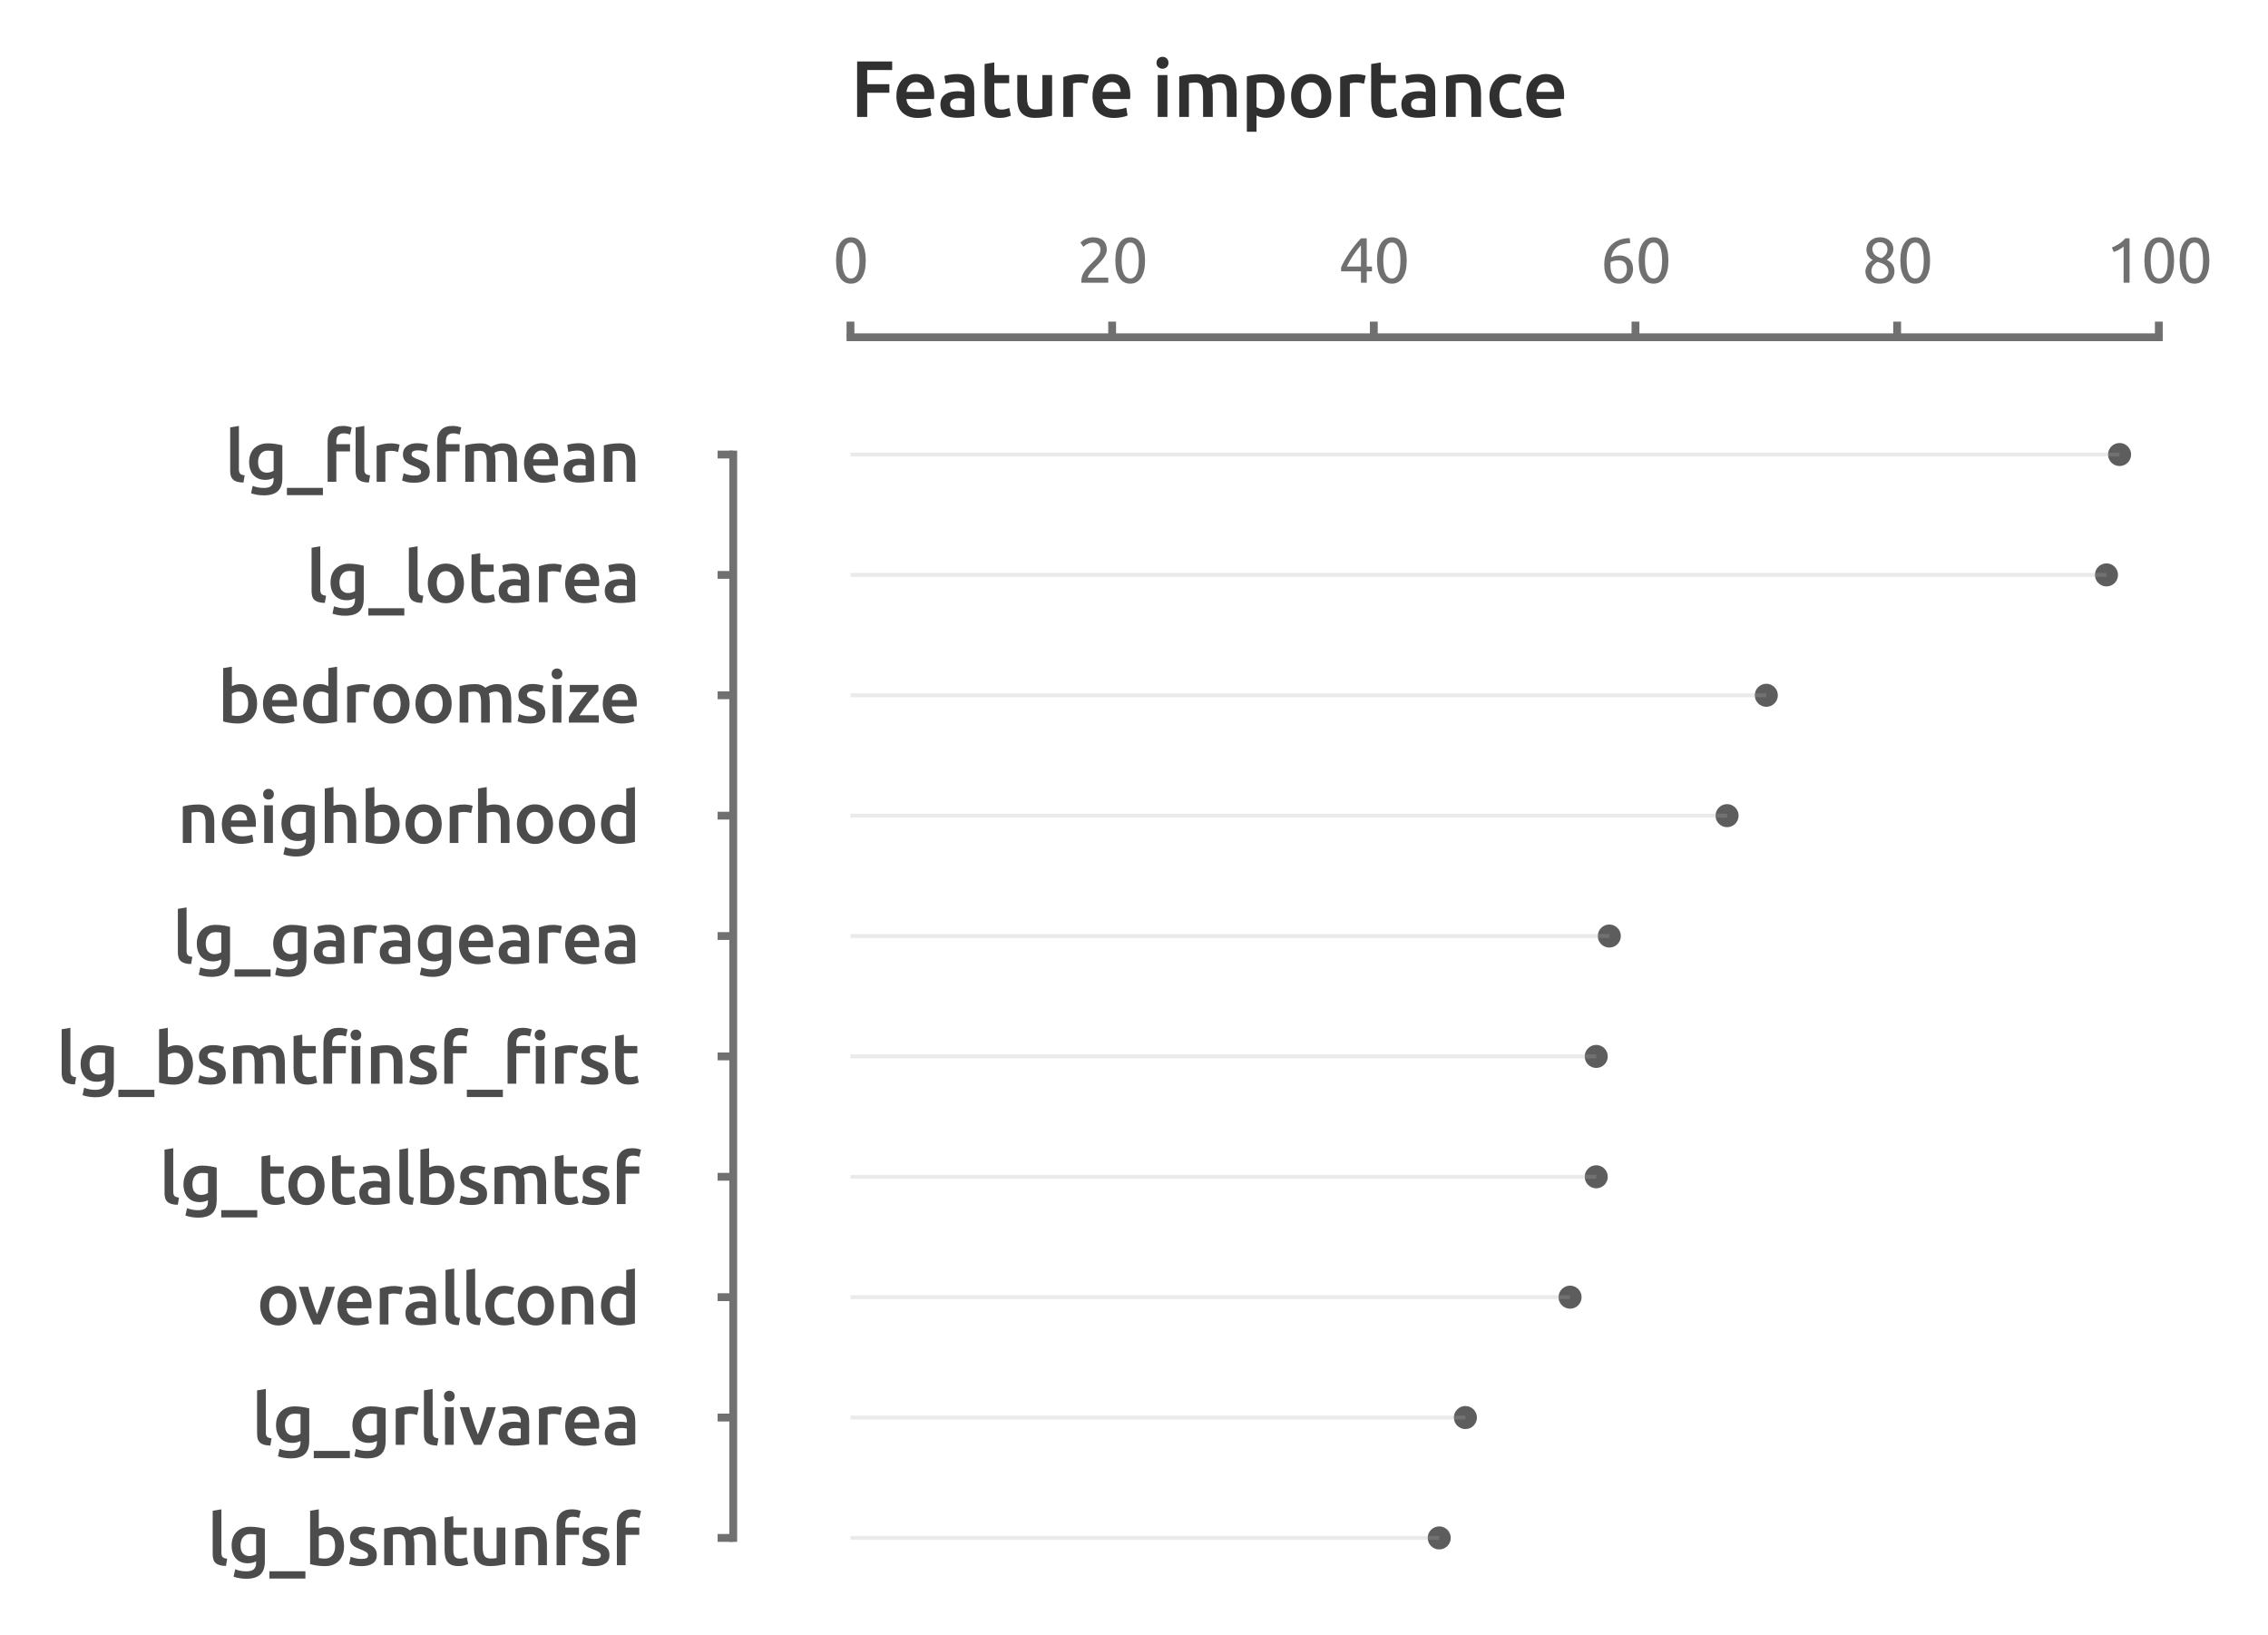 <?xml version="1.0" encoding="utf-8" standalone="no"?>
<!DOCTYPE svg PUBLIC "-//W3C//DTD SVG 1.1//EN"
  "http://www.w3.org/Graphics/SVG/1.1/DTD/svg11.dtd">
<svg xmlns:xlink="http://www.w3.org/1999/xlink" width="290.186pt" height="209.13pt" viewBox="0 0 290.186 209.13" xmlns="http://www.w3.org/2000/svg" version="1.1">
 <defs>
  <style type="text/css">*{stroke-linejoin: round; stroke-linecap: butt}</style>
 </defs>
 <g id="figure_1">
  <g id="patch_1">
   <path d="M -0 209.13 
L 290.186 209.13 
L 290.186 0 
L -0 0 
L -0 209.13 
z
" style="fill: none"/>
  </g>
  <g id="axes_1">
   <g id="patch_2">
    <path d="M 108.817 196.747 
L 276.217 196.747 
L 276.217 58.147 
L 108.817 58.147 
L 108.817 196.747 
z
" style="fill: none"/>
   </g>
   <g id="matplotlib.axis_1">
    <g id="xtick_1">
     <g id="line2d_1">
      <defs>
       <path id="m5adc970260" d="M 0 0 
L 0 -2 
" style="stroke: #707070"/>
      </defs>
      <g>
       <use xlink:href="#m5adc970260" x="108.817" y="43.147" style="fill: #707070; stroke: #707070"/>
      </g>
     </g>
     <g id="text_1">
      <!-- 0 -->
      <g style="fill: #707070" transform="translate(106.561 36.167) scale(0.08 -0.08)">
       <defs>
        <path id="Ubuntu-30" d="M 320 2221 
Q 320 3334 713 3936 
Q 1107 4538 1805 4538 
Q 2502 4538 2896 3936 
Q 3290 3334 3290 2221 
Q 3290 1107 2896 505 
Q 2502 -96 1805 -96 
Q 1107 -96 713 505 
Q 320 1107 320 2221 
z
M 2662 2221 
Q 2662 2586 2620 2912 
Q 2579 3238 2480 3481 
Q 2381 3725 2214 3869 
Q 2048 4013 1805 4013 
Q 1562 4013 1395 3869 
Q 1229 3725 1129 3481 
Q 1030 3238 988 2912 
Q 947 2586 947 2221 
Q 947 1856 988 1529 
Q 1030 1203 1129 960 
Q 1229 717 1395 573 
Q 1562 429 1805 429 
Q 2048 429 2214 573 
Q 2381 717 2480 960 
Q 2579 1203 2620 1529 
Q 2662 1856 2662 2221 
z
" transform="scale(0.016)"/>
       </defs>
       <use xlink:href="#Ubuntu-30"/>
      </g>
     </g>
    </g>
    <g id="xtick_2">
     <g id="line2d_2">
      <g>
       <use xlink:href="#m5adc970260" x="142.297" y="43.147" style="fill: #707070; stroke: #707070"/>
      </g>
     </g>
     <g id="text_2">
      <!-- 20 -->
      <g style="fill: #707070" transform="translate(137.785 36.167) scale(0.08 -0.08)">
       <defs>
        <path id="Ubuntu-32" d="M 2989 3302 
Q 2989 3072 2896 2857 
Q 2803 2643 2649 2435 
Q 2496 2227 2304 2025 
Q 2112 1824 1920 1632 
Q 1811 1523 1667 1376 
Q 1523 1229 1395 1069 
Q 1267 909 1180 761 
Q 1094 614 1094 506 
L 3136 506 
L 3136 0 
L 448 0 
Q 442 38 442 76 
Q 442 115 442 147 
Q 442 448 541 707 
Q 640 966 800 1196 
Q 960 1427 1158 1632 
Q 1357 1837 1549 2029 
Q 1709 2182 1853 2332 
Q 1997 2483 2109 2633 
Q 2221 2784 2288 2944 
Q 2355 3104 2355 3283 
Q 2355 3475 2294 3609 
Q 2234 3744 2131 3833 
Q 2029 3923 1891 3964 
Q 1754 4006 1600 4006 
Q 1414 4006 1260 3955 
Q 1107 3904 985 3837 
Q 864 3770 781 3696 
Q 698 3622 653 3584 
L 358 4006 
Q 416 4070 531 4163 
Q 646 4256 806 4339 
Q 966 4422 1164 4480 
Q 1363 4538 1594 4538 
Q 2291 4538 2640 4214 
Q 2989 3891 2989 3302 
z
" transform="scale(0.016)"/>
       </defs>
       <use xlink:href="#Ubuntu-32"/>
       <use xlink:href="#Ubuntu-30" x="56.4"/>
      </g>
     </g>
    </g>
    <g id="xtick_3">
     <g id="line2d_3">
      <g>
       <use xlink:href="#m5adc970260" x="175.777" y="43.147" style="fill: #707070; stroke: #707070"/>
      </g>
     </g>
     <g id="text_3">
      <!-- 40 -->
      <g style="fill: #707070" transform="translate(171.265 36.167) scale(0.08 -0.08)">
       <defs>
        <path id="Ubuntu-34" d="M 256 1536 
Q 378 1818 589 2192 
Q 800 2566 1065 2963 
Q 1331 3360 1635 3744 
Q 1939 4128 2246 4435 
L 2816 4435 
L 2816 1619 
L 3341 1619 
L 3341 1133 
L 2816 1133 
L 2816 0 
L 2240 0 
L 2240 1133 
L 256 1133 
L 256 1536 
z
M 2240 3731 
Q 2048 3526 1853 3273 
Q 1658 3021 1472 2745 
Q 1286 2470 1123 2182 
Q 960 1894 832 1619 
L 2240 1619 
L 2240 3731 
z
" transform="scale(0.016)"/>
       </defs>
       <use xlink:href="#Ubuntu-34"/>
       <use xlink:href="#Ubuntu-30" x="56.4"/>
      </g>
     </g>
    </g>
    <g id="xtick_4">
     <g id="line2d_4">
      <g>
       <use xlink:href="#m5adc970260" x="209.257" y="43.147" style="fill: #707070; stroke: #707070"/>
      </g>
     </g>
     <g id="text_4">
      <!-- 60 -->
      <g style="fill: #707070" transform="translate(204.745 36.167) scale(0.08 -0.08)">
       <defs>
        <path id="Ubuntu-36" d="M 403 1779 
Q 403 2426 582 2922 
Q 762 3418 1091 3757 
Q 1421 4096 1891 4272 
Q 2362 4448 2950 4454 
L 2995 3955 
Q 2618 3949 2307 3872 
Q 1997 3795 1753 3628 
Q 1510 3462 1344 3196 
Q 1178 2931 1094 2541 
Q 1261 2618 1469 2669 
Q 1677 2720 1901 2720 
Q 2278 2720 2540 2605 
Q 2803 2490 2969 2301 
Q 3136 2112 3209 1865 
Q 3283 1619 3283 1350 
Q 3283 1107 3200 851 
Q 3117 595 2947 384 
Q 2778 173 2515 38 
Q 2253 -96 1894 -96 
Q 1165 -96 784 403 
Q 403 902 403 1779 
z
M 1837 2234 
Q 1613 2234 1421 2192 
Q 1229 2150 1037 2067 
Q 1030 1997 1027 1923 
Q 1024 1850 1024 1779 
Q 1024 1498 1062 1248 
Q 1101 998 1200 809 
Q 1299 621 1465 509 
Q 1632 397 1888 397 
Q 2099 397 2246 486 
Q 2394 576 2490 717 
Q 2586 858 2627 1021 
Q 2669 1184 2669 1338 
Q 2669 1773 2461 2003 
Q 2253 2234 1837 2234 
z
" transform="scale(0.016)"/>
       </defs>
       <use xlink:href="#Ubuntu-36"/>
       <use xlink:href="#Ubuntu-30" x="56.4"/>
      </g>
     </g>
    </g>
    <g id="xtick_5">
     <g id="line2d_5">
      <g>
       <use xlink:href="#m5adc970260" x="242.737" y="43.147" style="fill: #707070; stroke: #707070"/>
      </g>
     </g>
     <g id="text_5">
      <!-- 80 -->
      <g style="fill: #707070" transform="translate(238.225 36.167) scale(0.08 -0.08)">
       <defs>
        <path id="Ubuntu-38" d="M 3258 1152 
Q 3258 883 3165 656 
Q 3072 429 2889 259 
Q 2707 90 2432 -3 
Q 2157 -96 1798 -96 
Q 1382 -96 1104 22 
Q 826 141 659 320 
Q 493 499 422 713 
Q 352 928 352 1120 
Q 352 1306 413 1475 
Q 474 1645 573 1792 
Q 672 1939 803 2057 
Q 934 2176 1082 2266 
Q 454 2624 454 3322 
Q 454 3565 550 3785 
Q 646 4006 822 4172 
Q 998 4339 1248 4438 
Q 1498 4538 1805 4538 
Q 2163 4538 2419 4429 
Q 2675 4320 2838 4150 
Q 3002 3981 3075 3776 
Q 3149 3571 3149 3379 
Q 3149 3194 3094 3030 
Q 3040 2867 2947 2726 
Q 2854 2586 2736 2477 
Q 2618 2368 2490 2285 
Q 3245 1926 3258 1152 
z
M 954 1114 
Q 954 998 995 873 
Q 1037 749 1139 643 
Q 1242 538 1402 467 
Q 1562 397 1805 397 
Q 2022 397 2185 461 
Q 2349 525 2451 624 
Q 2554 723 2605 851 
Q 2656 979 2656 1114 
Q 2656 1318 2579 1472 
Q 2502 1626 2358 1741 
Q 2214 1856 2012 1936 
Q 1811 2016 1555 2074 
Q 1267 1914 1110 1677 
Q 954 1440 954 1114 
z
M 2554 3386 
Q 2554 3482 2512 3597 
Q 2470 3712 2380 3811 
Q 2291 3910 2150 3977 
Q 2010 4045 1805 4045 
Q 1600 4045 1456 3981 
Q 1312 3917 1222 3817 
Q 1133 3718 1091 3600 
Q 1050 3482 1050 3366 
Q 1050 3226 1101 3085 
Q 1152 2944 1261 2822 
Q 1370 2701 1546 2605 
Q 1722 2509 1965 2451 
Q 2234 2611 2394 2825 
Q 2554 3040 2554 3386 
z
" transform="scale(0.016)"/>
       </defs>
       <use xlink:href="#Ubuntu-38"/>
       <use xlink:href="#Ubuntu-30" x="56.4"/>
      </g>
     </g>
    </g>
    <g id="xtick_6">
     <g id="line2d_6">
      <g>
       <use xlink:href="#m5adc970260" x="276.217" y="43.147" style="fill: #707070; stroke: #707070"/>
      </g>
     </g>
     <g id="text_6">
      <!-- 100 -->
      <g style="fill: #707070" transform="translate(269.448 36.167) scale(0.08 -0.08)">
       <defs>
        <path id="Ubuntu-31" d="M 595 3520 
Q 960 3661 1305 3881 
Q 1651 4102 1939 4435 
L 2362 4435 
L 2362 0 
L 1766 0 
L 1766 3610 
Q 1690 3539 1578 3462 
Q 1466 3386 1334 3315 
Q 1203 3245 1059 3181 
Q 915 3117 781 3072 
L 595 3520 
z
" transform="scale(0.016)"/>
       </defs>
       <use xlink:href="#Ubuntu-31"/>
       <use xlink:href="#Ubuntu-30" x="56.4"/>
       <use xlink:href="#Ubuntu-30" x="112.8"/>
      </g>
     </g>
    </g>
   </g>
   <g id="matplotlib.axis_2">
    <g id="ytick_1">
     <g id="line2d_7">
      <defs>
       <path id="ma7b4a313ef" d="M 0 0 
L -2 0 
" style="stroke: #707070"/>
      </defs>
      <g>
       <use xlink:href="#ma7b4a313ef" x="93.817" y="196.747" style="fill: #707070; stroke: #707070"/>
      </g>
     </g>
     <g id="text_7">
      <!-- lg_bsmtunfsf -->
      <g style="fill: #4c4c4c" transform="translate(26.522 200.239) scale(0.09 -0.09)">
       <defs>
        <path id="Ubuntu-Medium-6c" d="M 1658 -64 
Q 1312 -58 1085 12 
Q 858 83 723 214 
Q 589 346 534 541 
Q 480 736 480 986 
L 480 4838 
L 1254 4966 
L 1254 1133 
Q 1254 992 1276 896 
Q 1299 800 1356 733 
Q 1414 666 1513 630 
Q 1613 595 1766 576 
L 1658 -64 
z
" transform="scale(0.016)"/>
        <path id="Ubuntu-Medium-67" d="M 1101 1760 
Q 1101 1267 1315 1040 
Q 1530 813 1869 813 
Q 2054 813 2217 864 
Q 2381 915 2483 986 
L 2483 2720 
Q 2400 2739 2278 2755 
Q 2157 2771 1971 2771 
Q 1549 2771 1325 2492 
Q 1101 2214 1101 1760 
z
M 3258 339 
Q 3258 -461 2851 -832 
Q 2445 -1203 1606 -1203 
Q 1299 -1203 1008 -1152 
Q 717 -1101 480 -1018 
L 621 -358 
Q 819 -442 1072 -493 
Q 1325 -544 1619 -544 
Q 2086 -544 2284 -352 
Q 2483 -160 2483 218 
L 2483 346 
Q 2368 288 2179 230 
Q 1990 173 1747 173 
Q 1427 173 1161 275 
Q 896 378 707 576 
Q 518 774 412 1072 
Q 307 1370 307 1760 
Q 307 2125 419 2432 
Q 531 2739 745 2956 
Q 960 3174 1267 3296 
Q 1574 3418 1965 3418 
Q 2342 3418 2681 3360 
Q 3021 3302 3258 3238 
L 3258 339 
z
" transform="scale(0.016)"/>
        <path id="Ubuntu-Medium-5f" d="M 0 -538 
L 3200 -538 
L 3200 -1184 
L 0 -1184 
L 0 -538 
z
" transform="scale(0.016)"/>
        <path id="Ubuntu-Medium-62" d="M 2714 1683 
Q 2714 2176 2518 2464 
Q 2323 2752 1901 2752 
Q 1709 2752 1539 2694 
Q 1370 2637 1267 2566 
L 1267 640 
Q 1350 621 1481 605 
Q 1613 589 1798 589 
Q 2227 589 2470 880 
Q 2714 1171 2714 1683 
z
M 3507 1670 
Q 3507 1267 3388 944 
Q 3270 621 3049 390 
Q 2829 160 2515 38 
Q 2202 -83 1805 -83 
Q 1421 -83 1072 -25 
Q 723 32 493 102 
L 493 4838 
L 1267 4966 
L 1267 3232 
Q 1402 3302 1597 3360 
Q 1792 3418 2029 3418 
Q 2381 3418 2659 3293 
Q 2938 3168 3123 2937 
Q 3309 2707 3408 2384 
Q 3507 2061 3507 1670 
z
" transform="scale(0.016)"/>
        <path id="Ubuntu-Medium-73" d="M 1331 557 
Q 1638 557 1779 630 
Q 1920 704 1920 883 
Q 1920 1050 1769 1158 
Q 1619 1267 1274 1395 
Q 1062 1472 886 1558 
Q 710 1645 582 1760 
Q 454 1875 380 2038 
Q 307 2202 307 2438 
Q 307 2899 646 3164 
Q 986 3430 1568 3430 
Q 1862 3430 2131 3376 
Q 2400 3322 2534 3270 
L 2394 2643 
Q 2266 2701 2067 2749 
Q 1869 2797 1606 2797 
Q 1370 2797 1222 2717 
Q 1075 2637 1075 2470 
Q 1075 2387 1104 2323 
Q 1133 2259 1203 2204 
Q 1274 2150 1389 2096 
Q 1504 2042 1670 1984 
Q 1946 1882 2138 1782 
Q 2330 1683 2454 1558 
Q 2579 1434 2636 1274 
Q 2694 1114 2694 890 
Q 2694 410 2339 163 
Q 1984 -83 1325 -83 
Q 883 -83 614 -9 
Q 346 64 237 109 
L 371 755 
Q 544 685 784 621 
Q 1024 557 1331 557 
z
" transform="scale(0.016)"/>
        <path id="Ubuntu-Medium-6d" d="M 2400 1760 
Q 2400 2285 2269 2518 
Q 2138 2752 1779 2752 
Q 1651 2752 1497 2733 
Q 1344 2714 1267 2701 
L 1267 0 
L 493 0 
L 493 3238 
Q 717 3302 1078 3360 
Q 1440 3418 1843 3418 
Q 2189 3418 2409 3328 
Q 2630 3238 2778 3091 
Q 2848 3142 2957 3200 
Q 3066 3258 3200 3306 
Q 3334 3354 3484 3386 
Q 3635 3418 3789 3418 
Q 4179 3418 4432 3306 
Q 4685 3194 4829 2992 
Q 4973 2790 5027 2505 
Q 5082 2221 5082 1882 
L 5082 0 
L 4307 0 
L 4307 1760 
Q 4307 2285 4179 2518 
Q 4051 2752 3686 2752 
Q 3501 2752 3334 2691 
Q 3168 2630 3085 2573 
Q 3136 2413 3155 2233 
Q 3174 2054 3174 1850 
L 3174 0 
L 2400 0 
L 2400 1760 
z
" transform="scale(0.016)"/>
        <path id="Ubuntu-Medium-74" d="M 454 4230 
L 1229 4358 
L 1229 3347 
L 2419 3347 
L 2419 2701 
L 1229 2701 
L 1229 1338 
Q 1229 934 1357 761 
Q 1485 589 1792 589 
Q 2003 589 2166 633 
Q 2330 678 2426 717 
L 2554 102 
Q 2419 45 2201 -16 
Q 1984 -77 1690 -77 
Q 1331 -77 1091 19 
Q 851 115 710 297 
Q 570 480 512 739 
Q 454 998 454 1331 
L 454 4230 
z
" transform="scale(0.016)"/>
        <path id="Ubuntu-Medium-75" d="M 3238 102 
Q 3014 45 2656 -16 
Q 2298 -77 1869 -77 
Q 1466 -77 1194 38 
Q 922 154 758 358 
Q 595 563 524 848 
Q 454 1133 454 1472 
L 454 3347 
L 1229 3347 
L 1229 1594 
Q 1229 1056 1385 825 
Q 1542 595 1933 595 
Q 2074 595 2230 608 
Q 2387 621 2464 640 
L 2464 3347 
L 3238 3347 
L 3238 102 
z
" transform="scale(0.016)"/>
        <path id="Ubuntu-Medium-6e" d="M 493 3238 
Q 717 3302 1075 3360 
Q 1434 3418 1869 3418 
Q 2278 3418 2553 3306 
Q 2829 3194 2992 2992 
Q 3155 2790 3222 2505 
Q 3290 2221 3290 1882 
L 3290 0 
L 2515 0 
L 2515 1760 
Q 2515 2029 2480 2217 
Q 2445 2406 2365 2524 
Q 2285 2643 2147 2697 
Q 2010 2752 1811 2752 
Q 1664 2752 1504 2733 
Q 1344 2714 1267 2701 
L 1267 0 
L 493 0 
L 493 3238 
z
" transform="scale(0.016)"/>
        <path id="Ubuntu-Medium-66" d="M 1856 4966 
Q 2125 4966 2329 4918 
Q 2534 4870 2637 4832 
L 2490 4192 
Q 2381 4243 2237 4275 
Q 2093 4307 1926 4307 
Q 1741 4307 1613 4252 
Q 1485 4198 1408 4102 
Q 1331 4006 1299 3868 
Q 1267 3731 1267 3571 
L 1267 3347 
L 2483 3347 
L 2483 2701 
L 1267 2701 
L 1267 0 
L 493 0 
L 493 3584 
Q 493 4230 832 4598 
Q 1171 4966 1856 4966 
z
" transform="scale(0.016)"/>
       </defs>
       <use xlink:href="#Ubuntu-Medium-6c"/>
       <use xlink:href="#Ubuntu-Medium-67" x="29.7"/>
       <use xlink:href="#Ubuntu-Medium-5f" x="88.3"/>
       <use xlink:href="#Ubuntu-Medium-62" x="138.3"/>
       <use xlink:href="#Ubuntu-Medium-73" x="197.9"/>
       <use xlink:href="#Ubuntu-Medium-6d" x="243.6"/>
       <use xlink:href="#Ubuntu-Medium-74" x="330.1"/>
       <use xlink:href="#Ubuntu-Medium-75" x="371.9"/>
       <use xlink:href="#Ubuntu-Medium-6e" x="430.2"/>
       <use xlink:href="#Ubuntu-Medium-66" x="488.7"/>
       <use xlink:href="#Ubuntu-Medium-73" x="528.7"/>
       <use xlink:href="#Ubuntu-Medium-66" x="574.4"/>
      </g>
     </g>
    </g>
    <g id="ytick_2">
     <g id="line2d_8">
      <g>
       <use xlink:href="#ma7b4a313ef" x="93.817" y="181.347" style="fill: #707070; stroke: #707070"/>
      </g>
     </g>
     <g id="text_8">
      <!-- lg_grlivarea -->
      <g style="fill: #4c4c4c" transform="translate(32.202 184.839) scale(0.09 -0.09)">
       <defs>
        <path id="Ubuntu-Medium-72" d="M 2400 2650 
Q 2304 2682 2134 2717 
Q 1965 2752 1741 2752 
Q 1613 2752 1469 2726 
Q 1325 2701 1267 2682 
L 1267 0 
L 493 0 
L 493 3187 
Q 717 3270 1053 3344 
Q 1389 3418 1798 3418 
Q 1875 3418 1977 3408 
Q 2080 3398 2182 3382 
Q 2285 3366 2381 3344 
Q 2477 3322 2534 3302 
L 2400 2650 
z
" transform="scale(0.016)"/>
        <path id="Ubuntu-Medium-69" d="M 1274 0 
L 499 0 
L 499 3347 
L 1274 3347 
L 1274 0 
z
M 1357 4326 
Q 1357 4109 1216 3981 
Q 1075 3853 883 3853 
Q 685 3853 544 3981 
Q 403 4109 403 4326 
Q 403 4550 544 4678 
Q 685 4806 883 4806 
Q 1075 4806 1216 4678 
Q 1357 4550 1357 4326 
z
" transform="scale(0.016)"/>
        <path id="Ubuntu-Medium-76" d="M 1350 0 
Q 1030 659 694 1513 
Q 358 2368 83 3347 
L 909 3347 
Q 979 3066 1072 2742 
Q 1165 2419 1270 2096 
Q 1376 1773 1488 1469 
Q 1600 1165 1696 922 
Q 1792 1165 1901 1469 
Q 2010 1773 2115 2096 
Q 2221 2419 2317 2742 
Q 2413 3066 2483 3347 
L 3283 3347 
Q 3008 2368 2672 1513 
Q 2336 659 2016 0 
L 1350 0 
z
" transform="scale(0.016)"/>
        <path id="Ubuntu-Medium-61" d="M 1670 544 
Q 2029 544 2214 582 
L 2214 1440 
Q 2150 1459 2028 1478 
Q 1907 1498 1760 1498 
Q 1632 1498 1501 1478 
Q 1370 1459 1264 1408 
Q 1158 1357 1094 1264 
Q 1030 1171 1030 1030 
Q 1030 755 1203 649 
Q 1376 544 1670 544 
z
M 1606 3430 
Q 1990 3430 2252 3334 
Q 2515 3238 2672 3065 
Q 2829 2893 2896 2646 
Q 2963 2400 2963 2106 
L 2963 77 
Q 2784 38 2422 -16 
Q 2061 -70 1606 -70 
Q 1306 -70 1056 -12 
Q 806 45 630 173 
Q 454 301 355 505 
Q 256 710 256 1011 
Q 256 1299 368 1497 
Q 480 1696 672 1821 
Q 864 1946 1117 2000 
Q 1370 2054 1645 2054 
Q 1773 2054 1913 2038 
Q 2054 2022 2214 1984 
L 2214 2112 
Q 2214 2246 2182 2368 
Q 2150 2490 2070 2582 
Q 1990 2675 1859 2726 
Q 1728 2778 1530 2778 
Q 1261 2778 1037 2739 
Q 813 2701 672 2650 
L 576 3277 
Q 723 3328 1004 3379 
Q 1286 3430 1606 3430 
z
" transform="scale(0.016)"/>
        <path id="Ubuntu-Medium-65" d="M 307 1658 
Q 307 2099 438 2432 
Q 570 2765 787 2985 
Q 1005 3206 1286 3318 
Q 1568 3430 1862 3430 
Q 2554 3430 2941 3001 
Q 3328 2573 3328 1722 
Q 3328 1658 3325 1578 
Q 3322 1498 3315 1434 
L 1107 1434 
Q 1139 1030 1392 809 
Q 1645 589 2125 589 
Q 2406 589 2640 640 
Q 2874 691 3008 749 
L 3110 115 
Q 3046 83 2934 48 
Q 2822 13 2678 -16 
Q 2534 -45 2368 -64 
Q 2202 -83 2029 -83 
Q 1587 -83 1260 48 
Q 934 179 723 412 
Q 512 646 409 963 
Q 307 1280 307 1658 
z
M 2554 2003 
Q 2554 2163 2509 2307 
Q 2464 2451 2377 2556 
Q 2291 2662 2166 2723 
Q 2042 2784 1869 2784 
Q 1690 2784 1555 2717 
Q 1421 2650 1328 2541 
Q 1235 2432 1184 2291 
Q 1133 2150 1114 2003 
L 2554 2003 
z
" transform="scale(0.016)"/>
       </defs>
       <use xlink:href="#Ubuntu-Medium-6c"/>
       <use xlink:href="#Ubuntu-Medium-67" x="29.7"/>
       <use xlink:href="#Ubuntu-Medium-5f" x="88.3"/>
       <use xlink:href="#Ubuntu-Medium-67" x="138.3"/>
       <use xlink:href="#Ubuntu-Medium-72" x="196.9"/>
       <use xlink:href="#Ubuntu-Medium-6c" x="237.2"/>
       <use xlink:href="#Ubuntu-Medium-69" x="266.9"/>
       <use xlink:href="#Ubuntu-Medium-76" x="294.5"/>
       <use xlink:href="#Ubuntu-Medium-61" x="347.1"/>
       <use xlink:href="#Ubuntu-Medium-72" x="400.5"/>
       <use xlink:href="#Ubuntu-Medium-65" x="440.8"/>
       <use xlink:href="#Ubuntu-Medium-61" x="497.9"/>
      </g>
     </g>
    </g>
    <g id="ytick_3">
     <g id="line2d_9">
      <g>
       <use xlink:href="#ma7b4a313ef" x="93.817" y="165.947" style="fill: #707070; stroke: #707070"/>
      </g>
     </g>
     <g id="text_9">
      <!-- overallcond -->
      <g style="fill: #4c4c4c" transform="translate(32.851 169.439) scale(0.09 -0.09)">
       <defs>
        <path id="Ubuntu-Medium-6f" d="M 3520 1677 
Q 3520 1280 3405 953 
Q 3290 627 3078 396 
Q 2867 166 2569 38 
Q 2272 -90 1914 -90 
Q 1555 -90 1260 38 
Q 966 166 755 396 
Q 544 627 425 953 
Q 307 1280 307 1677 
Q 307 2074 425 2397 
Q 544 2720 758 2950 
Q 973 3181 1267 3305 
Q 1562 3430 1914 3430 
Q 2266 3430 2563 3305 
Q 2861 3181 3072 2950 
Q 3283 2720 3401 2397 
Q 3520 2074 3520 1677 
z
M 2726 1677 
Q 2726 2176 2512 2467 
Q 2298 2758 1914 2758 
Q 1530 2758 1315 2467 
Q 1101 2176 1101 1677 
Q 1101 1171 1315 876 
Q 1530 582 1914 582 
Q 2298 582 2512 876 
Q 2726 1171 2726 1677 
z
" transform="scale(0.016)"/>
        <path id="Ubuntu-Medium-63" d="M 307 1670 
Q 307 2042 422 2365 
Q 538 2688 752 2925 
Q 966 3162 1273 3296 
Q 1581 3430 1965 3430 
Q 2438 3430 2861 3258 
L 2694 2624 
Q 2560 2682 2390 2720 
Q 2221 2758 2029 2758 
Q 1574 2758 1337 2473 
Q 1101 2189 1101 1670 
Q 1101 1171 1325 880 
Q 1549 589 2080 589 
Q 2278 589 2470 627 
Q 2662 666 2803 723 
L 2912 83 
Q 2784 19 2525 -32 
Q 2266 -83 1990 -83 
Q 1562 -83 1245 48 
Q 928 179 720 412 
Q 512 646 409 969 
Q 307 1293 307 1670 
z
" transform="scale(0.016)"/>
        <path id="Ubuntu-Medium-64" d="M 1101 1683 
Q 1101 1171 1344 880 
Q 1587 589 2016 589 
Q 2202 589 2333 605 
Q 2464 621 2547 640 
L 2547 2560 
Q 2445 2630 2275 2691 
Q 2106 2752 1914 2752 
Q 1491 2752 1296 2464 
Q 1101 2176 1101 1683 
z
M 3322 102 
Q 3091 32 2742 -25 
Q 2394 -83 2010 -83 
Q 1613 -83 1299 38 
Q 986 160 765 387 
Q 544 614 425 937 
Q 307 1261 307 1664 
Q 307 2061 406 2384 
Q 506 2707 698 2937 
Q 890 3168 1165 3293 
Q 1440 3418 1798 3418 
Q 2042 3418 2227 3360 
Q 2413 3302 2547 3232 
L 2547 4838 
L 3322 4966 
L 3322 102 
z
" transform="scale(0.016)"/>
       </defs>
       <use xlink:href="#Ubuntu-Medium-6f"/>
       <use xlink:href="#Ubuntu-Medium-76" x="58.55"/>
       <use xlink:href="#Ubuntu-Medium-65" x="109.9"/>
       <use xlink:href="#Ubuntu-Medium-72" x="167"/>
       <use xlink:href="#Ubuntu-Medium-61" x="207.3"/>
       <use xlink:href="#Ubuntu-Medium-6c" x="260.7"/>
       <use xlink:href="#Ubuntu-Medium-6c" x="290.4"/>
       <use xlink:href="#Ubuntu-Medium-63" x="320.1"/>
       <use xlink:href="#Ubuntu-Medium-6f" x="366.175"/>
       <use xlink:href="#Ubuntu-Medium-6e" x="425.975"/>
       <use xlink:href="#Ubuntu-Medium-64" x="484.475"/>
      </g>
     </g>
    </g>
    <g id="ytick_4">
     <g id="line2d_10">
      <g>
       <use xlink:href="#ma7b4a313ef" x="93.817" y="150.547" style="fill: #707070; stroke: #707070"/>
      </g>
     </g>
     <g id="text_10">
      <!-- lg_totalbsmtsf -->
      <g style="fill: #4c4c4c" transform="translate(20.361 154.039) scale(0.09 -0.09)">
       <use xlink:href="#Ubuntu-Medium-6c"/>
       <use xlink:href="#Ubuntu-Medium-67" x="29.7"/>
       <use xlink:href="#Ubuntu-Medium-5f" x="88.3"/>
       <use xlink:href="#Ubuntu-Medium-74" x="138.3"/>
       <use xlink:href="#Ubuntu-Medium-6f" x="178.85"/>
       <use xlink:href="#Ubuntu-Medium-74" x="238.65"/>
       <use xlink:href="#Ubuntu-Medium-61" x="280.45"/>
       <use xlink:href="#Ubuntu-Medium-6c" x="333.85"/>
       <use xlink:href="#Ubuntu-Medium-62" x="363.55"/>
       <use xlink:href="#Ubuntu-Medium-73" x="423.15"/>
       <use xlink:href="#Ubuntu-Medium-6d" x="468.85"/>
       <use xlink:href="#Ubuntu-Medium-74" x="555.35"/>
       <use xlink:href="#Ubuntu-Medium-73" x="597.15"/>
       <use xlink:href="#Ubuntu-Medium-66" x="642.85"/>
      </g>
     </g>
    </g>
    <g id="ytick_5">
     <g id="line2d_11">
      <g>
       <use xlink:href="#ma7b4a313ef" x="93.817" y="135.147" style="fill: #707070; stroke: #707070"/>
      </g>
     </g>
     <g id="text_11">
      <!-- lg_bsmtfinsf_first -->
      <g style="fill: #4c4c4c" transform="translate(7.2 138.639) scale(0.09 -0.09)">
       <use xlink:href="#Ubuntu-Medium-6c"/>
       <use xlink:href="#Ubuntu-Medium-67" x="29.7"/>
       <use xlink:href="#Ubuntu-Medium-5f" x="88.3"/>
       <use xlink:href="#Ubuntu-Medium-62" x="138.3"/>
       <use xlink:href="#Ubuntu-Medium-73" x="197.9"/>
       <use xlink:href="#Ubuntu-Medium-6d" x="243.6"/>
       <use xlink:href="#Ubuntu-Medium-74" x="330.1"/>
       <use xlink:href="#Ubuntu-Medium-66" x="371.9"/>
       <use xlink:href="#Ubuntu-Medium-69" x="411.9"/>
       <use xlink:href="#Ubuntu-Medium-6e" x="439.5"/>
       <use xlink:href="#Ubuntu-Medium-73" x="498"/>
       <use xlink:href="#Ubuntu-Medium-66" x="543.7"/>
       <use xlink:href="#Ubuntu-Medium-5f" x="583.7"/>
       <use xlink:href="#Ubuntu-Medium-66" x="633.7"/>
       <use xlink:href="#Ubuntu-Medium-69" x="673.7"/>
       <use xlink:href="#Ubuntu-Medium-72" x="701.3"/>
       <use xlink:href="#Ubuntu-Medium-73" x="741.6"/>
       <use xlink:href="#Ubuntu-Medium-74" x="787.3"/>
      </g>
     </g>
    </g>
    <g id="ytick_6">
     <g id="line2d_12">
      <g>
       <use xlink:href="#ma7b4a313ef" x="93.817" y="119.747" style="fill: #707070; stroke: #707070"/>
      </g>
     </g>
     <g id="text_12">
      <!-- lg_garagearea -->
      <g style="fill: #4c4c4c" transform="translate(22.067 123.239) scale(0.09 -0.09)">
       <use xlink:href="#Ubuntu-Medium-6c"/>
       <use xlink:href="#Ubuntu-Medium-67" x="29.7"/>
       <use xlink:href="#Ubuntu-Medium-5f" x="88.3"/>
       <use xlink:href="#Ubuntu-Medium-67" x="138.3"/>
       <use xlink:href="#Ubuntu-Medium-61" x="196.9"/>
       <use xlink:href="#Ubuntu-Medium-72" x="250.3"/>
       <use xlink:href="#Ubuntu-Medium-61" x="290.6"/>
       <use xlink:href="#Ubuntu-Medium-67" x="344"/>
       <use xlink:href="#Ubuntu-Medium-65" x="402.6"/>
       <use xlink:href="#Ubuntu-Medium-61" x="459.7"/>
       <use xlink:href="#Ubuntu-Medium-72" x="513.1"/>
       <use xlink:href="#Ubuntu-Medium-65" x="553.4"/>
       <use xlink:href="#Ubuntu-Medium-61" x="610.5"/>
      </g>
     </g>
    </g>
    <g id="ytick_7">
     <g id="line2d_13">
      <g>
       <use xlink:href="#ma7b4a313ef" x="93.817" y="104.347" style="fill: #707070; stroke: #707070"/>
      </g>
     </g>
     <g id="text_13">
      <!-- neighborhood -->
      <g style="fill: #4c4c4c" transform="translate(22.681 107.839) scale(0.09 -0.09)">
       <defs>
        <path id="Ubuntu-Medium-68" d="M 493 0 
L 493 4838 
L 1267 4966 
L 1267 3309 
Q 1395 3354 1564 3386 
Q 1734 3418 1901 3418 
Q 2304 3418 2569 3306 
Q 2835 3194 2995 2992 
Q 3155 2790 3222 2508 
Q 3290 2227 3290 1882 
L 3290 0 
L 2515 0 
L 2515 1760 
Q 2515 2029 2480 2217 
Q 2445 2406 2365 2524 
Q 2285 2643 2150 2697 
Q 2016 2752 1818 2752 
Q 1664 2752 1504 2720 
Q 1344 2688 1267 2662 
L 1267 0 
L 493 0 
z
" transform="scale(0.016)"/>
       </defs>
       <use xlink:href="#Ubuntu-Medium-6e"/>
       <use xlink:href="#Ubuntu-Medium-65" x="58.5"/>
       <use xlink:href="#Ubuntu-Medium-69" x="115.6"/>
       <use xlink:href="#Ubuntu-Medium-67" x="143.2"/>
       <use xlink:href="#Ubuntu-Medium-68" x="201.8"/>
       <use xlink:href="#Ubuntu-Medium-62" x="260"/>
       <use xlink:href="#Ubuntu-Medium-6f" x="319.6"/>
       <use xlink:href="#Ubuntu-Medium-72" x="379.4"/>
       <use xlink:href="#Ubuntu-Medium-68" x="419.7"/>
       <use xlink:href="#Ubuntu-Medium-6f" x="477.9"/>
       <use xlink:href="#Ubuntu-Medium-6f" x="537.7"/>
       <use xlink:href="#Ubuntu-Medium-64" x="597.5"/>
      </g>
     </g>
    </g>
    <g id="ytick_8">
     <g id="line2d_14">
      <g>
       <use xlink:href="#ma7b4a313ef" x="93.817" y="88.947" style="fill: #707070; stroke: #707070"/>
      </g>
     </g>
     <g id="text_14">
      <!-- bedroomsize -->
      <g style="fill: #4c4c4c" transform="translate(27.842 92.439) scale(0.09 -0.09)">
       <defs>
        <path id="Ubuntu-Medium-7a" d="M 2835 2803 
Q 2707 2669 2499 2425 
Q 2291 2182 2054 1884 
Q 1818 1587 1578 1264 
Q 1338 941 1146 646 
L 2874 646 
L 2874 0 
L 211 0 
L 211 480 
Q 352 736 563 1037 
Q 774 1338 998 1642 
Q 1222 1946 1443 2221 
Q 1664 2496 1837 2701 
L 294 2701 
L 294 3347 
L 2835 3347 
L 2835 2803 
z
" transform="scale(0.016)"/>
       </defs>
       <use xlink:href="#Ubuntu-Medium-62"/>
       <use xlink:href="#Ubuntu-Medium-65" x="59.6"/>
       <use xlink:href="#Ubuntu-Medium-64" x="116.7"/>
       <use xlink:href="#Ubuntu-Medium-72" x="176.3"/>
       <use xlink:href="#Ubuntu-Medium-6f" x="216.6"/>
       <use xlink:href="#Ubuntu-Medium-6f" x="276.4"/>
       <use xlink:href="#Ubuntu-Medium-6d" x="336.2"/>
       <use xlink:href="#Ubuntu-Medium-73" x="422.7"/>
       <use xlink:href="#Ubuntu-Medium-69" x="468.4"/>
       <use xlink:href="#Ubuntu-Medium-7a" x="496"/>
       <use xlink:href="#Ubuntu-Medium-65" x="542.65"/>
      </g>
     </g>
    </g>
    <g id="ytick_9">
     <g id="line2d_15">
      <g>
       <use xlink:href="#ma7b4a313ef" x="93.817" y="73.547" style="fill: #707070; stroke: #707070"/>
      </g>
     </g>
     <g id="text_15">
      <!-- lg_lotarea -->
      <g style="fill: #4c4c4c" transform="translate(39.175 77.039) scale(0.09 -0.09)">
       <use xlink:href="#Ubuntu-Medium-6c"/>
       <use xlink:href="#Ubuntu-Medium-67" x="29.7"/>
       <use xlink:href="#Ubuntu-Medium-5f" x="88.3"/>
       <use xlink:href="#Ubuntu-Medium-6c" x="138.3"/>
       <use xlink:href="#Ubuntu-Medium-6f" x="168"/>
       <use xlink:href="#Ubuntu-Medium-74" x="227.8"/>
       <use xlink:href="#Ubuntu-Medium-61" x="269.6"/>
       <use xlink:href="#Ubuntu-Medium-72" x="323"/>
       <use xlink:href="#Ubuntu-Medium-65" x="363.3"/>
       <use xlink:href="#Ubuntu-Medium-61" x="420.4"/>
      </g>
     </g>
    </g>
    <g id="ytick_10">
     <g id="line2d_16">
      <g>
       <use xlink:href="#ma7b4a313ef" x="93.817" y="58.147" style="fill: #707070; stroke: #707070"/>
      </g>
     </g>
     <g id="text_16">
      <!-- lg_flrsfmean -->
      <g style="fill: #4c4c4c" transform="translate(28.762 61.639) scale(0.09 -0.09)">
       <use xlink:href="#Ubuntu-Medium-6c"/>
       <use xlink:href="#Ubuntu-Medium-67" x="29.7"/>
       <use xlink:href="#Ubuntu-Medium-5f" x="88.3"/>
       <use xlink:href="#Ubuntu-Medium-66" x="138.3"/>
       <use xlink:href="#Ubuntu-Medium-6c" x="178.3"/>
       <use xlink:href="#Ubuntu-Medium-72" x="208"/>
       <use xlink:href="#Ubuntu-Medium-73" x="248.3"/>
       <use xlink:href="#Ubuntu-Medium-66" x="294"/>
       <use xlink:href="#Ubuntu-Medium-6d" x="334"/>
       <use xlink:href="#Ubuntu-Medium-65" x="420.5"/>
       <use xlink:href="#Ubuntu-Medium-61" x="477.6"/>
       <use xlink:href="#Ubuntu-Medium-6e" x="531"/>
      </g>
     </g>
    </g>
   </g>
   <g id="PathCollection_1">
    <defs>
     <path id="m552a30d119" d="M 0 1.225 
C 0.325 1.225 0.636 1.096 0.866 0.866 
C 1.096 0.636 1.225 0.325 1.225 0 
C 1.225 -0.325 1.096 -0.636 0.866 -0.866 
C 0.636 -1.096 0.325 -1.225 0 -1.225 
C -0.325 -1.225 -0.636 -1.096 -0.866 -0.866 
C -1.096 -0.636 -1.225 -0.325 -1.225 0 
C -1.225 0.325 -1.096 0.636 -0.866 0.866 
C -0.636 1.096 -0.325 1.225 0 1.225 
z
" style="stroke: #5d5d5d; stroke-width: 0.5"/>
    </defs>
    <g>
     <use xlink:href="#m552a30d119" x="184.147" y="196.747" style="fill: #5d5d5d; stroke: #5d5d5d; stroke-width: 0.5"/>
     <use xlink:href="#m552a30d119" x="187.495" y="181.347" style="fill: #5d5d5d; stroke: #5d5d5d; stroke-width: 0.5"/>
     <use xlink:href="#m552a30d119" x="200.887" y="165.947" style="fill: #5d5d5d; stroke: #5d5d5d; stroke-width: 0.5"/>
     <use xlink:href="#m552a30d119" x="204.235" y="150.547" style="fill: #5d5d5d; stroke: #5d5d5d; stroke-width: 0.5"/>
     <use xlink:href="#m552a30d119" x="204.235" y="135.147" style="fill: #5d5d5d; stroke: #5d5d5d; stroke-width: 0.5"/>
     <use xlink:href="#m552a30d119" x="205.909" y="119.747" style="fill: #5d5d5d; stroke: #5d5d5d; stroke-width: 0.5"/>
     <use xlink:href="#m552a30d119" x="220.975" y="104.347" style="fill: #5d5d5d; stroke: #5d5d5d; stroke-width: 0.5"/>
     <use xlink:href="#m552a30d119" x="225.997" y="88.947" style="fill: #5d5d5d; stroke: #5d5d5d; stroke-width: 0.5"/>
     <use xlink:href="#m552a30d119" x="269.521" y="73.547" style="fill: #5d5d5d; stroke: #5d5d5d; stroke-width: 0.5"/>
     <use xlink:href="#m552a30d119" x="271.195" y="58.147" style="fill: #5d5d5d; stroke: #5d5d5d; stroke-width: 0.5"/>
    </g>
   </g>
   <g id="LineCollection_1">
    <path d="M 108.817 196.747 
L 184.147 196.747 
" style="fill: none; stroke: #aeaeae; stroke-opacity: 0.25; stroke-width: 0.5"/>
    <path d="M 108.817 181.347 
L 187.495 181.347 
" style="fill: none; stroke: #aeaeae; stroke-opacity: 0.25; stroke-width: 0.5"/>
    <path d="M 108.817 165.947 
L 200.887 165.947 
" style="fill: none; stroke: #aeaeae; stroke-opacity: 0.25; stroke-width: 0.5"/>
    <path d="M 108.817 150.547 
L 204.235 150.547 
" style="fill: none; stroke: #aeaeae; stroke-opacity: 0.25; stroke-width: 0.5"/>
    <path d="M 108.817 135.147 
L 204.235 135.147 
" style="fill: none; stroke: #aeaeae; stroke-opacity: 0.25; stroke-width: 0.5"/>
    <path d="M 108.817 119.747 
L 205.909 119.747 
" style="fill: none; stroke: #aeaeae; stroke-opacity: 0.25; stroke-width: 0.5"/>
    <path d="M 108.817 104.347 
L 220.975 104.347 
" style="fill: none; stroke: #aeaeae; stroke-opacity: 0.25; stroke-width: 0.5"/>
    <path d="M 108.817 88.947 
L 225.997 88.947 
" style="fill: none; stroke: #aeaeae; stroke-opacity: 0.25; stroke-width: 0.5"/>
    <path d="M 108.817 73.547 
L 269.521 73.547 
" style="fill: none; stroke: #aeaeae; stroke-opacity: 0.25; stroke-width: 0.5"/>
    <path d="M 108.817 58.147 
L 271.195 58.147 
" style="fill: none; stroke: #aeaeae; stroke-opacity: 0.25; stroke-width: 0.5"/>
   </g>
   <g id="patch_3">
    <path d="M 93.817 196.747 
L 93.817 58.147 
" style="fill: none; stroke: #707070; stroke-linejoin: miter; stroke-linecap: square"/>
   </g>
   <g id="patch_4">
    <path d="M 108.817 43.147 
L 276.217 43.147 
" style="fill: none; stroke: #707070; stroke-linejoin: miter; stroke-linecap: square"/>
   </g>
   <g id="text_17">
    <!-- Feature importance -->
    <g style="fill: #303030" transform="translate(108.817 14.959) scale(0.1 -0.1)">
     <defs>
      <path id="Ubuntu-Medium-46" d="M 531 0 
L 531 4435 
L 3334 4435 
L 3334 3750 
L 1338 3750 
L 1338 2618 
L 3110 2618 
L 3110 1933 
L 1338 1933 
L 1338 0 
L 531 0 
z
" transform="scale(0.016)"/>
      <path id="Ubuntu-Medium-20" transform="scale(0.016)"/>
      <path id="Ubuntu-Medium-70" d="M 2714 1658 
Q 2714 2176 2480 2464 
Q 2246 2752 1728 2752 
Q 1619 2752 1500 2742 
Q 1382 2733 1267 2701 
L 1267 787 
Q 1370 717 1539 656 
Q 1709 595 1901 595 
Q 2323 595 2518 883 
Q 2714 1171 2714 1658 
z
M 3507 1670 
Q 3507 1286 3408 966 
Q 3309 646 3123 416 
Q 2938 186 2659 58 
Q 2381 -70 2029 -70 
Q 1792 -70 1593 -12 
Q 1395 45 1267 115 
L 1267 -1184 
L 493 -1184 
L 493 3238 
Q 730 3302 1075 3360 
Q 1421 3418 1805 3418 
Q 2202 3418 2515 3296 
Q 2829 3174 3049 2947 
Q 3270 2720 3388 2397 
Q 3507 2074 3507 1670 
z
" transform="scale(0.016)"/>
     </defs>
     <use xlink:href="#Ubuntu-Medium-46"/>
     <use xlink:href="#Ubuntu-Medium-65" x="53.85"/>
     <use xlink:href="#Ubuntu-Medium-61" x="110.95"/>
     <use xlink:href="#Ubuntu-Medium-74" x="164.35"/>
     <use xlink:href="#Ubuntu-Medium-75" x="206.15"/>
     <use xlink:href="#Ubuntu-Medium-72" x="264.45"/>
     <use xlink:href="#Ubuntu-Medium-65" x="304.75"/>
     <use xlink:href="#Ubuntu-Medium-20" x="361.85"/>
     <use xlink:href="#Ubuntu-Medium-69" x="385.15"/>
     <use xlink:href="#Ubuntu-Medium-6d" x="412.75"/>
     <use xlink:href="#Ubuntu-Medium-70" x="499.25"/>
     <use xlink:href="#Ubuntu-Medium-6f" x="558.85"/>
     <use xlink:href="#Ubuntu-Medium-72" x="618.65"/>
     <use xlink:href="#Ubuntu-Medium-74" x="658.95"/>
     <use xlink:href="#Ubuntu-Medium-61" x="700.75"/>
     <use xlink:href="#Ubuntu-Medium-6e" x="754.15"/>
     <use xlink:href="#Ubuntu-Medium-63" x="812.65"/>
     <use xlink:href="#Ubuntu-Medium-65" x="859.85"/>
    </g>
   </g>
  </g>
 </g>
</svg>

